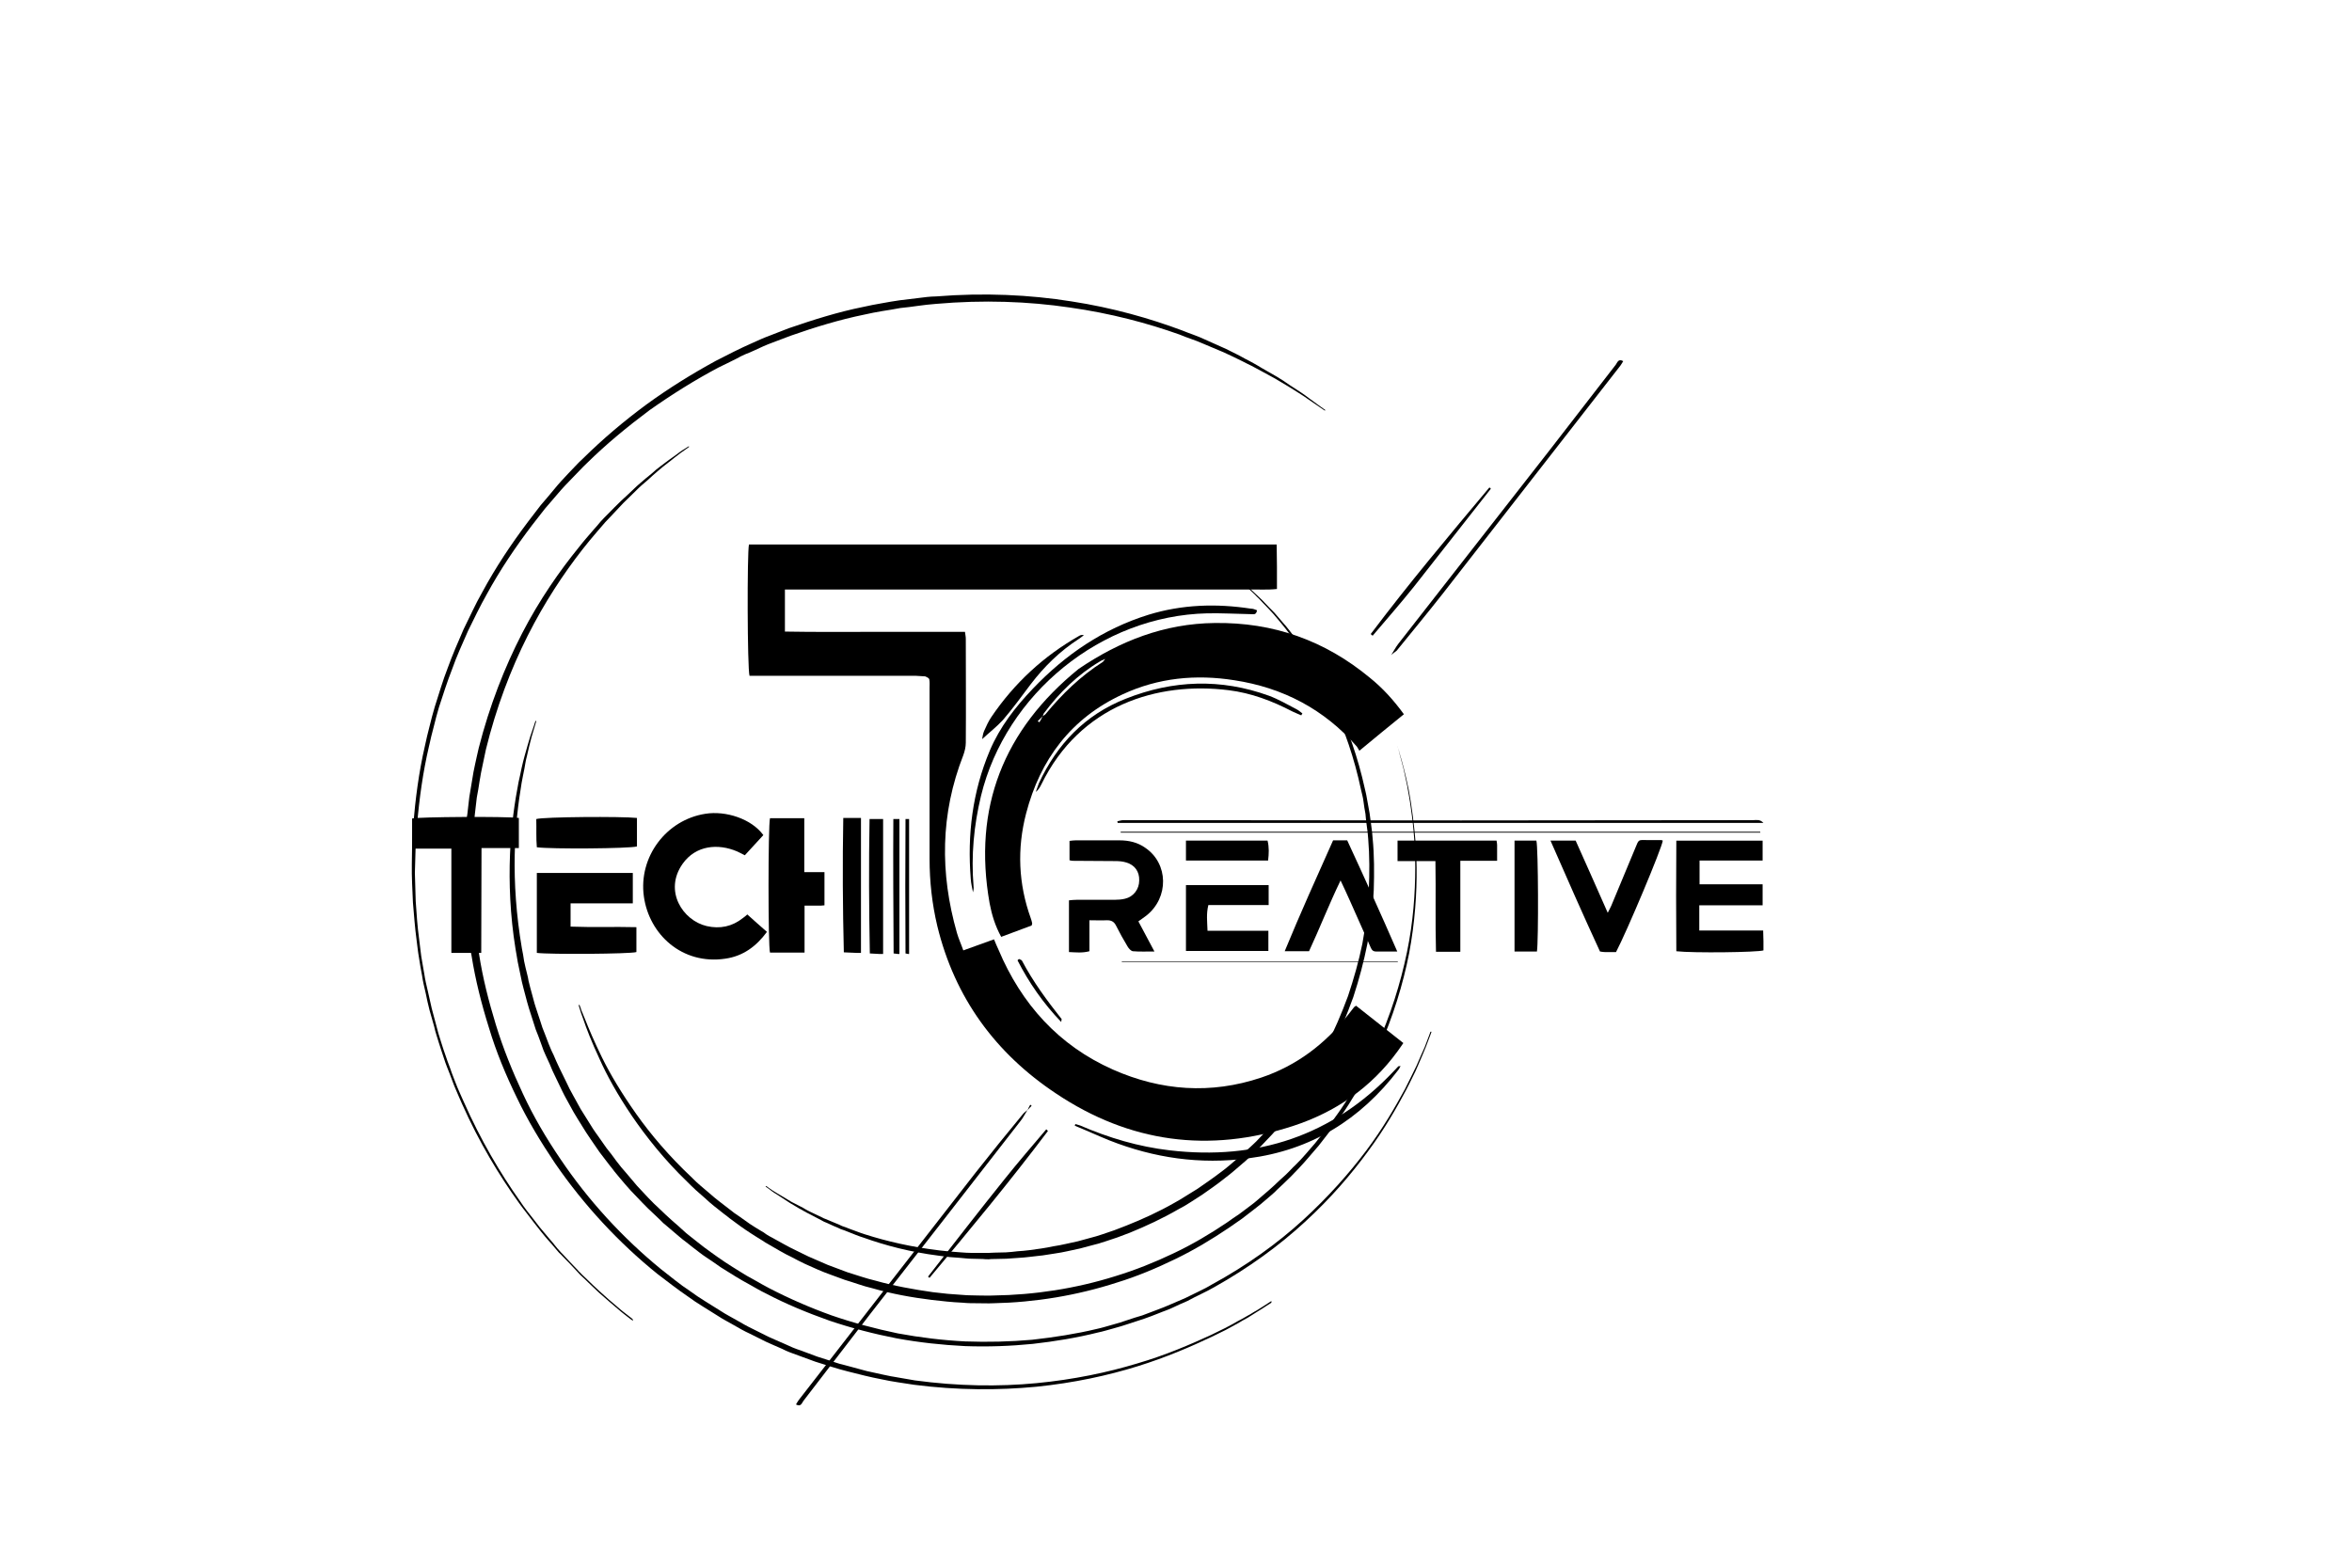 <?xml version="1.0" encoding="utf-8"?>
<!-- Generator: Adobe Illustrator 18.0.0, SVG Export Plug-In . SVG Version: 6.00 Build 0)  -->
<!DOCTYPE svg PUBLIC "-//W3C//DTD SVG 1.1//EN" "http://www.w3.org/Graphics/SVG/1.1/DTD/svg11.dtd">
<svg version="1.1" id="Calque_1" xmlns="http://www.w3.org/2000/svg" xmlns:xlink="http://www.w3.org/1999/xlink" x="0px" y="0px"
	 viewBox="0 0 850.4 566.9" enable-background="new 0 0 850.4 566.9" xml:space="preserve">
<g>
	<g>
		<g>
			<path d="M439.5,202.6c0,0,1.3,1,3.9,3c0.6,0.5,1.4,1,2.1,1.6c0.7,0.6,1.6,1.3,2.4,2.1c0.9,0.8,1.8,1.6,2.8,2.4
				c1,0.9,2,1.9,3.1,2.9c0.5,0.5,1.1,1,1.7,1.6c0.6,0.5,1.1,1.1,1.7,1.7c1.1,1.2,2.3,2.4,3.6,3.7c1.2,1.4,2.4,2.8,3.6,4.2
				c0.7,0.7,1.2,1.5,1.9,2.3c0.6,0.8,1.2,1.6,1.9,2.4c5,6.6,10.1,14.5,14.6,23.7c4.5,9.2,8.2,19.7,10.7,31.1
				c0.2,0.7,0.3,1.4,0.5,2.2c0.1,0.7,0.3,1.5,0.4,2.2c0.3,1.5,0.5,2.9,0.8,4.4c0.2,1.5,0.4,3,0.6,4.5c0.1,0.8,0.2,1.5,0.3,2.3
				c0.1,0.8,0.1,1.5,0.2,2.3c0.6,6.1,0.6,12.4,0.4,18.8c-0.1,1.6-0.2,3.2-0.3,4.8c-0.1,1.6-0.3,3.2-0.5,4.8l-0.3,2.4
				c-0.1,0.8-0.3,1.6-0.4,2.4c-0.3,1.6-0.5,3.2-0.8,4.9c-1.3,6.5-3,12.9-5.1,19.3c-2.3,6.3-4.8,12.6-7.9,18.6
				c-0.7,1.5-1.6,3-2.4,4.5l-1.2,2.2c-0.4,0.7-0.9,1.5-1.3,2.2l-2.7,4.4l-2.9,4.2c-4,5.6-8.3,10.9-13.1,15.8l-1.8,1.9
				c-0.6,0.6-1.2,1.2-1.8,1.8c-1.2,1.2-2.5,2.3-3.7,3.5c-2.6,2.2-5.1,4.5-7.8,6.5c-2.6,2.1-5.4,4-8.1,5.9c-1.4,0.9-2.8,1.8-4.2,2.7
				c-0.7,0.4-1.4,0.9-2.1,1.3l-2.2,1.2c-5.7,3.3-11.7,6.1-17.6,8.5c-1.5,0.6-3,1.1-4.5,1.7c-1.5,0.5-3,1-4.5,1.5
				c-0.8,0.2-1.5,0.5-2.2,0.7c-0.8,0.2-1.5,0.4-2.3,0.6c-1.5,0.4-3,0.8-4.5,1.2c-3,0.6-6,1.4-9,1.8c-1.5,0.2-3,0.5-4.5,0.7
				c-1.5,0.2-3,0.3-4.4,0.5c-1.5,0.2-2.9,0.3-4.4,0.4c-1.4,0.1-2.9,0.2-4.3,0.3c-1.4,0-2.9,0.1-4.3,0.1c-0.7,0-1.4,0-2.1,0.1
				c-0.7,0-1.4,0-2.1-0.1c-1.4,0-2.8-0.1-4.1-0.1c-1.4,0-2.7-0.2-4-0.3c-1.3-0.1-2.7-0.2-4-0.3c-1.3-0.2-2.6-0.3-3.9-0.5
				c-10.2-1.3-19.3-3.7-27.1-6.5c-2-0.6-3.8-1.4-5.6-2.1c-0.9-0.4-1.8-0.7-2.7-1c-0.8-0.4-1.7-0.8-2.5-1.1c-0.8-0.4-1.6-0.7-2.4-1.1
				c-0.4-0.2-0.8-0.3-1.2-0.5c-0.4-0.2-0.7-0.4-1.1-0.6c-1.5-0.8-2.9-1.5-4.2-2.2c-0.3-0.2-0.7-0.3-1-0.5c-0.3-0.2-0.6-0.4-0.9-0.5
				c-0.6-0.4-1.2-0.7-1.8-1c-1.1-0.7-2.2-1.3-3.2-1.9c-1.9-1.3-3.6-2.3-4.9-3.2c-1.4-0.8-2.3-1.6-3-2.1c-0.7-0.5-1-0.7-1-0.7
				l0.2-0.2c0,0,0.4,0.2,1,0.7c0.7,0.5,1.7,1.2,3.1,2c1.4,0.8,3,1.8,5,3c1,0.5,2.1,1.1,3.3,1.7c0.6,0.3,1.2,0.6,1.8,1
				c0.3,0.2,0.6,0.3,0.9,0.5c0.3,0.2,0.7,0.3,1,0.5c1.3,0.6,2.7,1.3,4.2,2c0.4,0.2,0.7,0.4,1.1,0.5c0.4,0.2,0.8,0.3,1.2,0.5
				c0.8,0.3,1.6,0.7,2.4,1c0.8,0.3,1.7,0.7,2.5,1.1c0.9,0.3,1.8,0.6,2.7,1c1.8,0.6,3.6,1.4,5.6,2c7.8,2.5,16.9,4.6,26.9,5.8
				c1.3,0.1,2.5,0.3,3.8,0.4c1.3,0.1,2.6,0.2,3.9,0.3c1.3,0.1,2.6,0.2,4,0.2c1.3,0,2.7,0,4,0c0.7,0,1.4,0,2,0c0.7,0,1.4-0.1,2.1-0.1
				c1.4,0,2.8-0.1,4.2-0.1c1.4-0.1,2.8-0.2,4.2-0.4c1.4-0.1,2.9-0.2,4.3-0.4c1.4-0.2,2.9-0.4,4.3-0.6c1.5-0.2,2.9-0.5,4.4-0.8
				c2.9-0.4,5.8-1.2,8.8-1.8c1.5-0.4,2.9-0.8,4.4-1.2c0.7-0.2,1.5-0.4,2.2-0.6c0.7-0.2,1.5-0.5,2.2-0.7c1.5-0.5,2.9-1,4.4-1.5
				c1.5-0.6,2.9-1.1,4.4-1.7c5.8-2.3,11.7-5,17.3-8.2l2.1-1.2c0.7-0.4,1.4-0.9,2.1-1.3c1.4-0.9,2.8-1.7,4.2-2.6
				c2.7-1.9,5.4-3.7,8-5.7c2.7-1.9,5.1-4.2,7.7-6.3c1.2-1.1,2.4-2.3,3.7-3.4c0.6-0.6,1.2-1.1,1.8-1.7l1.7-1.8c4.7-4.7,9-10,13-15.4
				l2.9-4.1l2.7-4.3c0.4-0.7,0.9-1.4,1.3-2.1l1.2-2.2c0.8-1.5,1.7-2.9,2.4-4.4c3.1-5.9,5.7-12.1,8-18.3c2.1-6.3,3.9-12.6,5.2-19
				c0.3-1.6,0.5-3.2,0.8-4.8c0.1-0.8,0.3-1.6,0.4-2.4l0.3-2.4c0.2-1.6,0.4-3.2,0.5-4.8c0.1-1.6,0.2-3.2,0.3-4.8
				c0.3-6.3,0.3-12.6-0.2-18.6c-0.1-0.8-0.1-1.5-0.2-2.3c-0.1-0.8-0.2-1.5-0.3-2.3c-0.2-1.5-0.4-3-0.5-4.5c-0.3-1.5-0.5-2.9-0.7-4.4
				c-0.1-0.7-0.2-1.5-0.4-2.2c-0.2-0.7-0.3-1.4-0.5-2.1c-2.4-11.4-6-21.8-10.4-31c-4.3-9.2-9.3-17.1-14.2-23.7
				c-0.6-0.8-1.2-1.6-1.8-2.4c-0.6-0.8-1.2-1.6-1.8-2.3c-1.2-1.5-2.4-2.9-3.6-4.3c-1.2-1.3-2.4-2.6-3.5-3.7
				c-0.6-0.6-1.1-1.2-1.6-1.7c-0.6-0.5-1.1-1.1-1.6-1.6c-1.1-1-2.1-2-3-2.9c-1-0.9-1.9-1.7-2.8-2.4c-0.9-0.8-1.7-1.5-2.4-2.1
				c-0.7-0.6-1.5-1.2-2.1-1.7c-2.5-2-3.8-3-3.8-3L439.5,202.6z"/>
		</g>
		<g>
			<path d="M505.3,269.8c0,0,0.1,0.5,0.4,1.3c0.2,0.9,0.6,2.2,1.1,3.9c0.5,1.7,1,3.8,1.6,6.3c0.3,1.3,0.6,2.6,0.9,4.1
				c0.3,1.5,0.5,3,0.8,4.6c1,6.5,2,14.6,2.1,23.8c0.1,9.2-0.6,19.7-2.7,30.9c-2.2,11.2-5.8,23-11.1,34.9c-0.6,1.5-1.4,2.9-2.1,4.4
				c-0.4,0.7-0.7,1.5-1.1,2.2l-0.5,1.1l-0.6,1.1c-1.6,2.9-3.2,5.9-5.1,8.8c-3.5,5.9-7.8,11.5-12.2,17.1c-2.4,2.7-4.6,5.5-7.1,8.1
				c-1.3,1.3-2.5,2.7-3.8,3.9c-1.3,1.3-2.6,2.5-4,3.8l-1,1l-1,0.9l-2.1,1.8c-1.4,1.2-2.8,2.4-4.3,3.5c-1.5,1.1-2.9,2.3-4.4,3.4
				c-1.5,1.1-3.1,2.1-4.6,3.2c-6.2,4.2-12.7,8.1-19.5,11.4c-6.8,3.3-13.9,6.3-21.1,8.5c-14.5,4.7-29.7,7.2-44.7,7.5
				c-1.9,0.1-3.7,0-5.6,0c-1.9,0-3.7,0-5.6-0.2c-1.9-0.1-3.7-0.2-5.6-0.4c-1.8-0.2-3.7-0.4-5.5-0.6c-7.3-0.9-14.5-2.2-21.4-4.2
				c-3.5-0.8-6.8-2.1-10.2-3.1c-1.7-0.6-3.3-1.2-4.9-1.8c-0.8-0.3-1.6-0.6-2.4-0.9c-0.8-0.3-1.6-0.7-2.4-1c-1.6-0.7-3.1-1.4-4.7-2.1
				c-1.5-0.7-3-1.5-4.5-2.3c-3-1.4-5.9-3.2-8.7-4.8c-0.7-0.4-1.4-0.8-2.1-1.3c-0.7-0.4-1.4-0.9-2.1-1.3c-1.4-0.9-2.7-1.7-4-2.6
				c-1.3-0.9-2.6-1.8-3.9-2.8c-0.6-0.5-1.3-0.9-1.9-1.4c-0.6-0.5-1.2-1-1.8-1.4c-2.4-1.9-4.8-3.7-7-5.8c-1.1-1-2.2-1.9-3.3-2.9
				c-1.1-1-2.1-2-3.1-3c-8.2-7.9-14.8-16.2-20-23.8c-5.2-7.7-9.1-14.7-11.8-20.8c-2.8-6-4.7-10.9-5.8-14.2c-0.3-0.8-0.6-1.6-0.8-2.2
				c-0.2-0.6-0.4-1.2-0.5-1.6c-0.3-0.9-0.4-1.3-0.4-1.3l0.3-0.1c0,0,0.2,0.4,0.5,1.3c0.1,0.4,0.3,1,0.6,1.6c0.3,0.6,0.5,1.4,0.9,2.2
				c1.3,3.3,3.3,8.1,6.2,14c2.9,5.9,7,12.8,12.3,20.3c5.3,7.5,12,15.4,20.2,23.1c1,1,2,2,3.1,2.9c1.1,0.9,2.2,1.9,3.3,2.8
				c2.2,2,4.6,3.7,7,5.6c0.6,0.5,1.2,0.9,1.8,1.4c0.6,0.4,1.3,0.9,1.9,1.3c1.3,0.9,2.5,1.8,3.8,2.7c1.3,0.9,2.7,1.7,4,2.5
				c0.7,0.4,1.4,0.8,2,1.3c0.7,0.4,1.4,0.9,2.1,1.2c2.8,1.5,5.6,3.2,8.6,4.6c1.5,0.7,3,1.5,4.5,2.2c1.5,0.7,3.1,1.3,4.6,2
				c0.8,0.3,1.5,0.7,2.3,1c0.8,0.3,1.6,0.6,2.4,0.9c1.6,0.6,3.2,1.2,4.8,1.8c3.3,1,6.6,2.2,10,3c6.7,1.9,13.8,3.2,20.9,4.2
				c1.8,0.2,3.6,0.4,5.4,0.6c1.8,0.1,3.6,0.3,5.5,0.4c1.8,0.2,3.7,0.1,5.5,0.2c1.8,0,3.7,0.1,5.5,0c14.8-0.2,29.8-2.5,44.1-7
				c7.2-2.2,14.2-5,20.9-8.2c6.8-3.2,13.2-7,19.3-11.1c1.5-1.1,3-2.1,4.5-3.1c1.5-1.1,2.9-2.2,4.4-3.3c1.5-1.1,2.8-2.3,4.2-3.5
				l2.1-1.8l1-0.9l1-0.9c1.3-1.2,2.6-2.5,4-3.7c1.3-1.2,2.5-2.6,3.8-3.8c2.6-2.5,4.8-5.3,7.1-7.9c4.4-5.5,8.7-11,12.2-16.8
				c1.9-2.8,3.5-5.8,5.1-8.7l0.6-1.1l0.6-1.1c0.4-0.7,0.7-1.5,1.1-2.2c0.7-1.5,1.5-2.9,2.2-4.4c5.4-11.8,9-23.5,11.3-34.6
				c2.3-11.1,3-21.5,3-30.7c0-9.2-0.9-17.2-1.9-23.7c-0.3-1.6-0.5-3.2-0.8-4.6c-0.2-1.5-0.6-2.8-0.8-4c-0.5-2.5-1-4.6-1.5-6.3
				c-0.5-1.7-0.8-3-1-3.9c-0.2-0.9-0.4-1.3-0.4-1.3L505.3,269.8z"/>
		</g>
		<g>
			<path d="M517.6,373.1c0,0-0.7,2-2.1,5.6c-0.7,1.8-1.7,4-2.8,6.6c-0.5,1.3-1.2,2.7-1.9,4.1c-0.7,1.5-1.5,3-2.3,4.6
				c-3.4,6.4-7.8,14.2-13.9,22.4c-6,8.2-13.5,17-22.8,25.5c-9.2,8.5-20.3,16.6-32.8,23.6c-0.8,0.4-1.6,0.9-2.4,1.3
				c-0.8,0.4-1.6,0.8-2.4,1.2c-1.6,0.8-3.3,1.6-4.9,2.5c-1.7,0.7-3.4,1.5-5.1,2.3c-0.9,0.4-1.7,0.8-2.6,1.1c-0.9,0.3-1.8,0.7-2.6,1
				c-1.8,0.7-3.5,1.4-5.3,2c-1.8,0.6-3.6,1.2-5.5,1.8c-0.9,0.3-1.8,0.6-2.8,0.9c-0.9,0.3-1.9,0.5-2.8,0.8c-1.9,0.5-3.7,1.1-5.7,1.5
				c-7.6,1.9-15.5,3.2-23.5,4.1c-8,0.8-16.2,1.1-24.5,0.8c-8.2-0.4-16.5-1.3-24.7-2.8c-8.2-1.6-16.3-3.7-24.3-6.4
				c-7.9-2.8-15.7-6-23.1-9.9c-1.9-0.9-3.7-2-5.5-3l-2.7-1.5c-0.9-0.5-1.8-1.1-2.7-1.6c-1.8-1.1-3.5-2.2-5.3-3.3
				c-1.7-1.2-3.4-2.4-5.1-3.5c-1.7-1.1-3.3-2.4-5-3.7l-2.4-1.9c-0.8-0.6-1.6-1.2-2.4-1.9c-1.6-1.3-3.1-2.7-4.7-4l-1.2-1l-1.1-1.1
				l-2.2-2.1c-3-2.7-5.7-5.7-8.5-8.6c-1.4-1.5-2.6-3-3.9-4.5l-1.9-2.3c-0.6-0.8-1.2-1.6-1.8-2.3c-1.2-1.6-2.4-3.1-3.6-4.7
				c-1.1-1.6-2.2-3.2-3.3-4.8c-0.5-0.8-1.1-1.6-1.6-2.4c-0.5-0.8-1-1.6-1.5-2.4c-1-1.6-2-3.2-3-4.9c-0.9-1.7-1.8-3.3-2.7-4.9
				c-0.4-0.8-0.9-1.6-1.3-2.5c-0.4-0.8-0.8-1.7-1.2-2.5c-0.8-1.7-1.6-3.3-2.4-5c-0.7-1.7-1.4-3.4-2.2-5c-0.4-0.8-0.7-1.6-1.1-2.5
				c-0.3-0.8-0.6-1.7-0.9-2.5c-0.6-1.7-1.2-3.3-1.9-5c-0.5-1.7-1.1-3.3-1.6-5c-0.5-1.6-1.1-3.3-1.5-4.9c-0.4-1.6-0.9-3.3-1.3-4.9
				l-0.3-1.2l-0.3-1.2c-0.2-0.8-0.3-1.6-0.5-2.4c-0.3-1.6-0.7-3.2-1-4.8c-0.3-1.6-0.5-3.2-0.8-4.7c-2-12.4-2.4-24-2-34.2
				c0.4-10.2,1.7-19,3.1-26.2c0.4-1.8,0.8-3.5,1.1-5.1c0.4-1.6,0.7-3.1,1.1-4.4c0.8-2.7,1.4-5.1,2-6.9c1.3-3.7,1.9-5.7,1.9-5.7
				l0.3,0.1c0,0-0.6,2-1.7,5.7c-0.5,1.9-1.1,4.2-1.7,7c-0.4,1.4-0.6,2.9-0.9,4.5c-0.3,1.6-0.7,3.3-1,5.1c-1.2,7.2-2.3,15.9-2.5,26.1
				c-0.2,10.1,0.5,21.5,2.6,33.8c0.3,1.5,0.6,3.1,0.8,4.6c0.3,1.5,0.7,3.1,1.1,4.7c0.2,0.8,0.4,1.6,0.5,2.4l0.3,1.2l0.3,1.2
				c0.4,1.6,0.9,3.2,1.3,4.8c0.4,1.6,1,3.2,1.5,4.8c0.5,1.6,1.1,3.2,1.6,4.9c0.6,1.6,1.3,3.2,1.9,4.9c0.3,0.8,0.6,1.6,1,2.5
				c0.3,0.8,0.7,1.6,1.1,2.4c0.7,1.6,1.4,3.3,2.2,4.9c0.8,1.6,1.6,3.2,2.4,4.9c0.4,0.8,0.8,1.6,1.2,2.5c0.4,0.8,0.9,1.6,1.3,2.4
				c0.9,1.6,1.8,3.2,2.7,4.9c1,1.6,2,3.2,3,4.8c0.5,0.8,1,1.6,1.5,2.4c0.5,0.8,1.1,1.6,1.6,2.3c1.1,1.6,2.2,3.1,3.3,4.7
				c1.2,1.5,2.4,3,3.5,4.6c0.6,0.8,1.2,1.5,1.8,2.3l1.9,2.2c1.3,1.5,2.5,3,3.8,4.5c2.7,2.9,5.3,5.8,8.3,8.5l2.2,2.1l1.1,1l1.1,1
				c1.5,1.3,3,2.6,4.5,4c0.7,0.7,1.6,1.3,2.3,1.9l2.4,1.9c1.6,1.3,3.2,2.5,4.9,3.7c1.7,1.2,3.3,2.4,5,3.5c1.7,1.1,3.4,2.2,5.2,3.3
				c0.9,0.5,1.7,1.1,2.6,1.6l2.7,1.5c1.8,1,3.6,2.1,5.4,3c7.3,3.8,14.9,7.1,22.7,9.9c7.8,2.7,15.8,4.8,23.9,6.5
				c8.1,1.5,16.3,2.5,24.4,2.9c8.2,0.3,16.3,0.1,24.2-0.6c8-0.9,15.8-2.1,23.3-3.9c1.9-0.4,3.8-1,5.6-1.5c0.9-0.3,1.9-0.5,2.8-0.8
				c0.9-0.3,1.8-0.6,2.7-0.9c1.8-0.6,3.6-1.2,5.4-1.7c1.8-0.7,3.5-1.3,5.3-2c0.9-0.3,1.7-0.7,2.6-1c0.9-0.4,1.7-0.7,2.6-1.1
				c1.7-0.7,3.4-1.5,5.1-2.2c1.6-0.8,3.3-1.6,4.9-2.4c0.8-0.4,1.6-0.8,2.4-1.2c0.8-0.4,1.6-0.9,2.3-1.3
				c12.5-6.8,23.6-14.8,32.8-23.2c9.2-8.4,16.8-17,22.9-25.1c6.1-8.1,10.5-15.8,14-22.2c0.8-1.6,1.6-3.2,2.3-4.6
				c0.7-1.4,1.4-2.8,2-4.1c1.1-2.6,2.1-4.8,2.9-6.6c1.4-3.6,2.1-5.6,2.1-5.6L517.6,373.1z"/>
		</g>
		<g>
			<path d="M459.7,471.1c0,0-0.5,0.3-1.4,0.9c-0.9,0.6-2.3,1.5-4.1,2.6c-0.9,0.6-1.9,1.2-3,1.9c-1.1,0.6-2.4,1.3-3.7,2.1
				c-1.4,0.7-2.8,1.6-4.4,2.4c-1.6,0.8-3.3,1.6-5.1,2.5c-7.2,3.4-16.1,7.3-26.7,10.6c-10.6,3.3-22.9,6-36.6,7.4
				c-13.6,1.3-28.6,1.3-44.1-0.7c-1.9-0.3-3.9-0.6-5.9-0.9c-1-0.2-2-0.3-3-0.5c-1-0.2-2-0.4-3-0.6c-2-0.4-4-0.8-6-1.3
				c-2-0.5-4-1-6-1.5c-1-0.3-2-0.5-3-0.8c-1-0.3-2-0.6-3-0.9c-2-0.6-4-1.3-6-1.9c-2-0.7-4-1.5-6-2.2c-1-0.4-2-0.7-3-1.1
				c-1-0.4-2-0.8-2.9-1.3c-2-0.9-4-1.7-5.9-2.6c-1.9-1-3.9-1.9-5.8-2.9c-2-0.9-3.9-2-5.8-3.1c-1.9-1.1-3.9-2.1-5.7-3.3
				c-1.9-1.2-3.7-2.3-5.6-3.5l-1.4-0.9l-1.4-0.9l-2.7-1.9c-3.7-2.5-7.2-5.3-10.8-8c-14-11.3-26.6-24.9-37-40
				c-5.1-7.6-9.9-15.5-13.8-23.7c-4-8.2-7.5-16.6-10.1-25.3c-2.7-8.6-4.9-17.3-6.3-26.1c-0.2-1.1-0.4-2.2-0.6-3.3
				c-0.1-1.1-0.3-2.2-0.4-3.3c-0.3-2.2-0.6-4.4-0.8-6.5c-0.2-2.2-0.3-4.3-0.5-6.5c-0.1-1.1-0.1-2.2-0.2-3.2c0-1.1-0.1-2.2-0.1-3.2
				c-0.2-4.3,0-8.6,0.1-12.8c0.1-2.1,0.3-4.2,0.4-6.3c0.1-1,0.1-2.1,0.2-3.1c0.1-1,0.2-2.1,0.4-3.1c0.2-2.1,0.5-4.1,0.7-6.1
				c0.3-2,0.7-4,1-6c0.2-1,0.3-2,0.5-3c0.2-1,0.4-2,0.6-2.9c0.4-2,0.9-3.9,1.3-5.8c3.9-15.3,9.4-29.3,15.7-41.5
				c6.3-12.2,13.6-22.6,20.6-31.2c1.7-2.2,3.5-4.2,5.2-6.2c0.9-1,1.7-1.9,2.5-2.9c0.8-0.9,1.7-1.8,2.6-2.7c1.7-1.7,3.3-3.4,4.9-4.9
				c1.6-1.5,3.2-2.9,4.6-4.3c0.7-0.7,1.4-1.3,2.2-2c0.7-0.6,1.4-1.2,2.1-1.8c1.4-1.1,2.7-2.2,3.8-3.2c1.2-1,2.4-1.8,3.4-2.6
				c1.1-0.8,2-1.5,2.9-2.1c0.9-0.6,1.6-1.2,2.3-1.7c0.7-0.5,1.2-0.8,1.7-1.1c0.9-0.6,1.4-0.9,1.4-0.9l0.2,0.2c0,0-0.5,0.3-1.4,1
				c-0.4,0.3-1,0.7-1.7,1.2c-0.6,0.5-1.4,1.1-2.2,1.7c-0.8,0.7-1.8,1.4-2.8,2.2c-1,0.8-2.2,1.7-3.3,2.7c-1.2,1-2.4,2.1-3.7,3.3
				c-0.7,0.6-1.4,1.2-2.1,1.8c-0.7,0.6-1.4,1.3-2.1,2c-1.4,1.4-2.9,2.8-4.5,4.4c-1.5,1.6-3.1,3.3-4.7,5c-0.8,0.9-1.7,1.7-2.5,2.7
				c-0.8,0.9-1.6,1.9-2.5,2.9c-1.7,2-3.4,4-5.1,6.2c-6.8,8.7-13.7,19.1-19.8,31.2c-6.1,12.1-11.4,26-15.1,41.1
				c-0.4,1.9-0.8,3.8-1.2,5.7c-0.2,1-0.4,1.9-0.6,2.9c-0.2,1-0.3,2-0.5,2.9c-0.3,2-0.6,3.9-1,5.9c-0.2,2-0.5,4-0.7,6
				c-0.1,1-0.2,2-0.3,3c-0.1,1-0.1,2-0.2,3.1c-0.1,2.1-0.3,4.1-0.4,6.2c0,4.2-0.3,8.4,0,12.6c0,1.1,0.1,2.1,0.1,3.2
				c0,1.1,0.1,2.1,0.2,3.2c0.2,2.1,0.3,4.3,0.5,6.4c0.2,2.1,0.5,4.3,0.7,6.4c0.1,1.1,0.3,2.2,0.4,3.2c0.2,1.1,0.4,2.1,0.5,3.2
				c1.3,8.6,3.5,17.2,6.1,25.7c2.6,8.5,6,16.9,9.8,25c3.8,8.2,8.4,16,13.5,23.5c10.1,15,22.5,28.5,36.3,39.8c3.5,2.7,6.9,5.6,10.6,8
				l2.7,1.9l1.4,0.9l1.4,0.9c1.9,1.2,3.7,2.3,5.6,3.5c1.8,1.2,3.8,2.2,5.7,3.3c1.9,1.1,3.8,2.2,5.7,3.1c1.9,1,3.9,1.9,5.8,2.9
				c1.9,0.9,3.9,1.7,5.9,2.6c1,0.4,1.9,0.9,2.9,1.3c1,0.4,2,0.8,3,1.1c2,0.7,3.9,1.5,5.9,2.2c2,0.6,4,1.3,5.9,1.9c1,0.3,2,0.7,3,0.9
				c1,0.3,2,0.5,3,0.8c2,0.5,3.9,1.1,5.9,1.6c2,0.4,3.9,0.9,5.9,1.3c1,0.2,1.9,0.4,2.9,0.6c1,0.2,2,0.3,2.9,0.5
				c1.9,0.3,3.9,0.7,5.8,1c15.5,2.1,30.3,2.3,43.9,1c13.6-1.3,25.8-3.9,36.4-7.1c10.6-3.1,19.5-7,26.7-10.3c1.8-0.9,3.5-1.7,5.1-2.5
				c1.6-0.8,3-1.6,4.4-2.4c1.4-0.7,2.6-1.4,3.8-2.1c1.2-0.6,2.1-1.3,3.1-1.8c1.8-1.1,3.2-2,4.1-2.6c0.9-0.6,1.4-0.9,1.4-0.9
				L459.7,471.1z"/>
		</g>
		<g>
			<path d="M228.9,477.7c0,0-0.5-0.4-1.5-1.1c-1-0.8-2.4-1.8-4.2-3.4c-1.8-1.5-4-3.4-6.6-5.7c-1.2-1.2-2.6-2.4-4-3.8
				c-0.7-0.7-1.4-1.4-2.2-2.1c-0.4-0.4-0.8-0.7-1.1-1.1c-0.4-0.4-0.7-0.8-1.1-1.2c-1.5-1.6-3.1-3.3-4.8-5c-0.4-0.4-0.8-0.9-1.3-1.3
				c-0.4-0.5-0.8-0.9-1.2-1.4c-0.8-1-1.7-2-2.6-3c-0.9-1-1.7-2-2.6-3.1c-0.9-1.1-1.7-2.2-2.6-3.3c-1.7-2.3-3.6-4.6-5.4-7.1
				c-7.2-10-14.4-21.9-20.6-35.8c-0.8-1.7-1.5-3.5-2.3-5.3c-0.8-1.8-1.4-3.6-2.1-5.4c-0.7-1.8-1.5-3.7-2.1-5.6
				c-0.6-1.9-1.3-3.8-1.9-5.8c-0.3-1-0.6-1.9-0.9-2.9c-0.3-1-0.6-2-0.8-3c-0.6-2-1.1-4-1.7-6c-0.5-2-1-4.1-1.4-6.2
				c-0.5-2.1-1-4.2-1.3-6.3c-0.4-2.1-0.8-4.3-1.1-6.4c-0.4-2.2-0.6-4.4-0.9-6.6c-0.6-4.4-0.9-8.9-1.3-13.4c-0.1-2.3-0.2-4.6-0.3-6.9
				c0-1.1-0.1-2.3-0.1-3.5c0-1.2,0-2.3,0-3.5c0-2.3,0.1-4.7,0.1-7c0.1-2.3,0.3-4.7,0.4-7.1c0.8-9.4,2-19,4.2-28.5
				c0.3-1.2,0.5-2.4,0.8-3.6c0.3-1.2,0.6-2.4,0.9-3.6c0.6-2.4,1.2-4.8,1.9-7.1c1.5-4.7,2.9-9.5,4.7-14.1c1.7-4.7,3.7-9.3,5.7-13.9
				c1.1-2.3,2.2-4.5,3.3-6.8c0.6-1.1,1.1-2.3,1.7-3.4l1.8-3.3c4.8-8.9,10.4-17.3,16.5-25.4l4.6-6c1.6-1.9,3.3-3.8,4.9-5.8
				c0.8-1,1.6-1.9,2.5-2.9l2.6-2.8c1.8-1.8,3.4-3.7,5.3-5.4c7.2-7.1,14.9-13.6,22.9-19.5c8.1-5.9,16.5-11.1,25.1-15.8
				c2.2-1.1,4.4-2.2,6.5-3.3c1.1-0.5,2.2-1.1,3.3-1.6c1.1-0.5,2.2-1,3.3-1.5c2.2-1,4.4-2,6.6-2.8c2.2-0.9,4.5-1.7,6.7-2.6
				c9-3.1,17.9-5.9,26.9-7.7c1.1-0.2,2.2-0.5,3.3-0.7c1.1-0.2,2.2-0.4,3.3-0.6c2.2-0.4,4.4-0.8,6.6-1.1c2.2-0.3,4.4-0.5,6.6-0.8
				c1.1-0.1,2.2-0.3,3.3-0.4c1.1-0.1,2.2-0.2,3.3-0.2c17.3-1.4,33.9-0.6,48.9,1.8c15,2.3,28.5,6.2,40,10.5c1.4,0.6,2.9,1.1,4.2,1.6
				c1.4,0.5,2.8,1.1,4.1,1.7c2.6,1.2,5.2,2.3,7.6,3.4c2.4,1.2,4.7,2.3,6.8,3.5c1.1,0.6,2.2,1.1,3.2,1.7c1,0.6,2,1.1,2.9,1.7
				c1.9,1.1,3.7,2.1,5.4,3.1c1.7,1,3.2,2,4.6,3c1.4,0.9,2.8,1.8,4,2.6c1.2,0.8,2.3,1.6,3.2,2.3c3.8,2.8,5.8,4.2,5.8,4.2l-0.2,0.2
				c0,0-2.1-1.4-6-4.1c-1-0.7-2-1.4-3.3-2.2c-1.2-0.8-2.6-1.6-4-2.5c-1.5-0.9-3-1.8-4.7-2.8c-1.7-0.9-3.5-1.9-5.5-3
				c-1-0.5-2-1.1-3-1.6c-1-0.5-2.1-1-3.2-1.6c-2.2-1.1-4.5-2.2-6.9-3.3c-2.4-1-5-2.1-7.6-3.2c-1.3-0.6-2.7-1.1-4.1-1.6
				c-1.4-0.5-2.8-1-4.2-1.6c-11.5-4.1-24.9-7.7-39.8-9.8c-14.9-2.2-31.2-2.8-48.3-1.3c-1.1,0.1-2.1,0.2-3.2,0.3
				c-1.1,0.1-2.1,0.3-3.2,0.4c-2.2,0.3-4.3,0.6-6.5,0.8c-2.2,0.4-4.4,0.8-6.5,1.1c-1.1,0.2-2.2,0.4-3.3,0.6
				c-1.1,0.2-2.2,0.5-3.3,0.7c-8.8,1.8-17.7,4.5-26.5,7.6c-2.2,0.8-4.4,1.7-6.6,2.5c-2.2,0.8-4.4,1.8-6.5,2.8
				c-1.1,0.5-2.2,1-3.3,1.4c-1.1,0.5-2.2,1-3.2,1.6c-2.1,1.1-4.3,2.1-6.5,3.2c-8.5,4.5-16.8,9.7-24.9,15.4
				c-7.9,5.9-15.6,12.2-22.7,19.2c-1.8,1.7-3.5,3.6-5.2,5.3l-2.6,2.7c-0.9,0.9-1.7,1.9-2.5,2.8c-1.6,1.9-3.3,3.8-4.9,5.7l-4.6,5.9
				c-6,7.9-11.6,16.2-16.4,25l-1.8,3.3c-0.6,1.1-1.1,2.2-1.7,3.3c-1.1,2.2-2.2,4.4-3.3,6.7c-2,4.6-4.1,9.1-5.7,13.7
				c-1.8,4.6-3.3,9.3-4.8,13.9c-0.7,2.3-1.3,4.7-1.9,7.1c-0.3,1.2-0.6,2.3-0.9,3.5c-0.3,1.2-0.5,2.4-0.8,3.5
				c-2.2,9.4-3.5,18.9-4.3,28.3c-0.2,2.3-0.3,4.7-0.5,7c-0.1,2.3-0.1,4.6-0.2,7c0,1.2-0.1,2.3-0.1,3.5c0,1.1,0.1,2.3,0.1,3.4
				c0.1,2.3,0.1,4.6,0.2,6.8c0.3,4.5,0.6,9,1.2,13.4c0.3,2.2,0.5,4.4,0.8,6.5c0.4,2.2,0.7,4.3,1.1,6.4c0.3,2.1,0.8,4.2,1.3,6.3
				c0.5,2.1,0.9,4.1,1.4,6.2c0.5,2,1.1,4,1.6,6c0.3,1,0.5,2,0.8,3c0.3,1,0.6,1.9,0.9,2.9c0.6,1.9,1.2,3.8,1.9,5.7
				c0.6,1.9,1.4,3.7,2,5.6c0.7,1.8,1.4,3.7,2.1,5.4c0.8,1.8,1.5,3.5,2.3,5.2c6.1,13.8,13.2,25.8,20.2,35.7c1.7,2.6,3.6,4.9,5.3,7.1
				c0.9,1.1,1.7,2.3,2.6,3.3c0.9,1.1,1.8,2.1,2.6,3.1c0.9,1,1.7,2,2.5,3c0.4,0.5,0.8,1,1.2,1.4c0.4,0.5,0.8,0.9,1.3,1.4
				c1.7,1.8,3.2,3.5,4.8,5.1c0.4,0.4,0.8,0.8,1.1,1.2c0.4,0.4,0.8,0.7,1.1,1.1c0.7,0.7,1.5,1.4,2.2,2.1c1.4,1.4,2.7,2.6,4,3.8
				c2.5,2.3,4.7,4.2,6.5,5.7c1.8,1.6,3.2,2.6,4.2,3.4c1,0.8,1.4,1.1,1.4,1.1L228.9,477.7z"/>
		</g>
	</g>
	<g>
		<path d="M331.2,244.4c-20.3,0-40.3,0-60.2,0c-0.8-2.6-0.9-44.5-0.2-47.5c63.4,0,126.9,0,190.8,0c0,2.7,0.1,5.3,0.1,8
			c0,2.6,0,5.2,0,8.1c-3.6,0.4-7.1,0.1-10.6,0.2c-3.4,0-6.8,0-10.3,0c-3.5,0-7,0-10.6,0c-3.4,0-6.8,0-10.3,0c-3.5,0-7,0-10.6,0
			c-3.4,0-6.8,0-10.3,0c-3.5,0-7,0-10.6,0c-3.4,0-6.8,0-10.3,0c-3.5,0-7,0-10.6,0c-3.4,0-6.8,0-10.3,0c-3.5,0-7,0-10.6,0
			c-3.4,0-6.8,0-10.3,0c-3.5,0-7,0-10.6,0c-3.4,0-6.8,0-10.3,0c-3.5,0-7,0-10.6,0c-3.4,0-6.8,0-10.3,0c-3.5,0-7,0-10.7,0
			c0,5.2,0,10,0,15.2c11,0.2,21.8,0.1,32.6,0.1c10.8,0,21.5,0,32.5,0c0.1,0.9,0.3,1.7,0.3,2.5c0,12.5,0.1,25.1,0,37.6
			c0,1.5-0.4,3.1-0.9,4.5c-8.3,21.2-8.5,42.6-2.3,64.3c0.6,2.1,1.5,4,2.3,6.3c3.8-1.4,7.4-2.7,11.1-4c0.6,1.5,1.1,2.6,1.6,3.7
			c8.3,19.7,21.8,34.7,41.4,43.4c17.4,7.7,35.4,9,53.6,2.9c12.8-4.3,23.2-12.2,31.5-22.8c0.7-0.9,1.4-1.8,2.1-2.7
			c0.1-0.1,0.3-0.2,0.7-0.5c5.6,4.4,11.3,8.9,17.1,13.5c-0.8,1.1-1.4,2.1-2.1,3c-9.6,13.2-22.5,22-37.8,27
			c-30.4,9.9-59.1,6-85.6-11.7c-22-14.6-36.7-34.7-43-60.6c-1.9-8-2.8-16.1-2.8-24.3c0-20.6,0-41.2,0-61.8c0-1,0.1-2.1-0.1-3.1
			c-0.1-0.5-0.8-0.8-1.5-1.1"/>
		<path d="M507.6,258.3c-5.4,4.4-10.6,8.6-16.1,13.2c-0.4-0.6-0.6-1.1-0.9-1.5c-11.8-13.5-26.7-21.3-44.3-24
			c-13.9-2.2-27.5-0.9-40.4,5.1c-18.6,8.6-29.8,23.5-34.9,43.1c-3.3,12.7-2.8,25.4,1.7,37.9c0.2,0.6,0.4,1.2,0.5,1.8
			c0,0.1,0,0.2-0.2,0.8c-3.5,1.3-7.2,2.7-11,4.1c-2.2-4-3.4-8-4.2-12.2c-6.1-34.6,5.1-62.7,32.2-84.7c14.9-10.1,31-16.4,49.2-16.6
			c21.2-0.3,39.8,6.3,56.1,19.8C499.9,248.8,503.9,253.2,507.6,258.3z M377,259c0.3-0.2,0.7-0.4,1-0.7c6-7.3,12.7-13.8,20.7-18.9
			c0.2-0.1,0.3-0.4,0.9-1.1c-1.1,0.5-1.5,0.6-1.9,0.9c-8.1,4.8-14.7,11.3-20.3,18.8C377.2,258.3,377.2,258.7,377,259
			c-0.6,0.7-1.2,1.2-1.8,1.8c0.2,0.1,0.4,0.3,0.6,0.4C376.2,260.6,376.6,259.8,377,259z"/>
		<path d="M296.9,327.5c-2.1,0-3.9,0-6,0c0,5.7,0,11.2,0,17c-4.4,0-8.4,0-12.5,0c-0.7-2.3-0.7-45.9,0-48.6c4,0,8,0,12.4,0
			c0,6.5,0,12.8,0,19.5c6.7,0,0.6,0,7.3,0c0,4.1,0,8.2,0,12 M305.1,344.4c-0.4-16.2-0.5-32.4-0.2-48.6c4.2,0,2.1,0,6.4,0
			c0,16.3,0,32.4,0,48.8c-3,0,1.7,0-1.6,0 M314.5,344.8c-0.3-16.2-0.4-32.4-0.1-48.6c3.2,0,1.6,0,4.9,0c0,16.3,0,32.4,0,48.8
			c-2.3,0,1.3,0-1.2,0 M323.1,344.8c-0.1-16.2-0.2-32.4-0.1-48.6c1.4,0,0.7,0,2.2,0c0,16.3,0,32.4,0,48.8c-1,0,0.6,0-0.5,0
			 M327.4,344.8c-0.1-16.2-0.1-32.4,0-48.6c0.8,0,0.4,0,1.3,0c0,16.3,0,32.4,0,48.8c-0.6,0,0.3,0-0.3,0"/>
		<path d="M276,302c-2.3,2.5-4.4,4.8-6.7,7.3c-1-0.5-1.9-1-2.8-1.4c-6.8-2.9-14.9-2.3-19.7,4.5c-6.9,9.8,0.1,20.5,8.7,22.5
			c4.8,1.1,9.2,0.2,13.1-2.9c0.5-0.4,1-0.7,1.6-1.3c2.3,2.1,4.6,4.1,7.1,6.3c-3.9,5.3-8.7,8.8-15.1,9.7
			c-15.6,2.3-27.5-8.8-29.4-22.5c-2-14.3,8.1-27.7,22.2-29.9C262.4,293.1,271.7,296.1,276,302z"/>
		<path d="M614.4,327.4c0,3.3,0,6,0,9.1c7.6,0,15.1,0,23.1,0c0,1.5,0.1,2.7,0.1,3.8c0,1.1,0,2.3,0,3.4c-2.3,0.7-25.3,1-31.5,0.3
			c-0.1-13.2-0.1-26.5,0-40c10.5,0,20.7,0,31.2,0c0,2.3,0,4.6,0,7.2c-7.5,0-15,0-22.8,0c0,3,0,5.6,0,8.6c7.5,0,15,0,22.8,0
			c0,2.6,0,4.9,0,7.6C629.8,327.4,622.3,327.4,614.4,327.4z"/>
		<path d="M194.1,344.6c0-9.5,0-19.1,0-28.9c11.6,0,23.1,0,34.7,0c0,3.6,0,7.1,0,11c-7.5,0-14.9,0-22.5,0c0,2.9,0,5.5,0,8.4
			c7.9,0.3,15.7,0,23.8,0.2c0,3.1,0,6,0,9C228,345,198.6,345.2,194.1,344.6z"/>
		<path d="M174,344.6c-3.7,0-7.1,0-10.8,0c0-12.5,0-24.9,0-37.7c-4.9,0-9.5,0-14.2,0c0-3.9,0-7.4,0-10.9c2.2-0.6,34-0.8,38.6-0.2
			c0,3.5,0,7,0,10.9c-4.4,0-8.7,0-13.5,0C174,319.5,174.1,332,174,344.6z"/>
		<path d="M386.7,311.1c0-2.3,0-4.6,0-7c0.8-0.1,1.5-0.2,2.2-0.2c5.3,0,10.6,0,15.8,0c3.4,0,6.6,0.7,9.4,2.7
			c8.4,5.7,8.6,18,0.4,24.5c-0.9,0.7-1.8,1.3-2.9,2.1c1.9,3.5,3.7,6.9,5.8,10.9c-3,0-5.4,0.1-7.8-0.1c-0.7-0.1-1.5-1-1.9-1.7
			c-1.5-2.5-2.9-5-4.2-7.6c-0.7-1.4-1.7-1.9-3.2-1.9c-2,0.1-4.1,0-6.4,0c0,3.9,0,7.5,0,11.2c-2.6,0.7-4.9,0.4-7.4,0.3
			c0-6.2,0-12.3,0-18.7c0.9-0.1,1.9-0.2,2.9-0.2c4.6,0,9.1,0,13.7,0c1.2,0,2.5-0.1,3.7-0.4c3-0.7,5.1-3.4,5.1-6.6
			c0.1-3.2-1.6-5.6-4.7-6.5c-1.3-0.4-2.6-0.5-4-0.5c-5.2-0.1-10.4,0-15.5-0.1C387.5,311.3,387.3,311.2,386.7,311.1z"/>
		<path d="M584.3,344.3c-1.4,0-2.8,0-4.1,0c-0.5,0-1-0.1-1.7-0.2c-6.1-13.2-11.9-26.4-17.9-40.1c3.3,0,6.1,0,9.1,0
			c3.8,8.5,7.6,17,11.6,26.1c0.6-1.2,1-1.9,1.3-2.6c2.9-7,5.8-13.9,8.7-20.9c1.3-3.2,1-2.8,4.3-2.8c1.7,0,3.3,0,5,0
			c0.2,0,0.4,0.1,0.6,0.2C600.9,306.7,588.2,336.9,584.3,344.3z"/>
		<path d="M482,303.9c1.8,0,3.4,0,5.1,0c6.1,13.2,12.1,26.4,18.1,40.2c-3,0-5.4,0-7.7,0c-1.4,0-1.7-1-2.1-1.9
			c-2.4-5.4-4.8-10.8-7.2-16.2c-1.1-2.4-2.1-4.7-3.5-7.6c-4.2,8.7-7.5,17.2-11.4,25.6c-2.8,0-5.6,0-8.8,0
			C470.1,330.4,476.1,317.1,482,303.9z"/>
		<path d="M519,311.4c-4.7,0-9.1,0-13.7,0c0-2.6,0-4.9,0-7.4c11.9,0,23.8,0,35.8,0c0.1,0.6,0.2,1.1,0.2,1.6c0,1.7,0,3.5,0,5.7
			c-4.4,0-8.7,0-13.3,0c0,11.1,0,21.8,0,32.9c-1.7,0-3,0-4.3,0c-1.3,0-2.7,0-4.5,0C518.9,333.3,519.2,322.5,519,311.4z"/>
		<path d="M436.6,336.6c7.6,0,14.7,0,22,0c0,2.6,0,4.9,0,7.3c-10,0-19.8,0-29.8,0c0-8,0-15.8,0-23.8c10,0,19.8,0,29.9,0
			c0,2.4,0,4.6,0,7.2c-7.3,0-14.5,0-21.8,0C436.1,330.5,436.5,333.4,436.6,336.6z"/>
		<path d="M230.3,295.8c0,3.6,0,6.9,0,10.3c-2.6,0.8-31.3,1-36.2,0.3c-0.3-3.4-0.1-6.8-0.2-10.2
			C196.3,295.4,224.9,295.2,230.3,295.8z"/>
		<path d="M547.6,304c2.8,0,5.4,0,7.9,0c0.7,2.4,0.8,36.5,0.2,40.1c-2.6,0-5.2,0-8.1,0C547.6,330.7,547.6,317.5,547.6,304z"/>
		<path d="M454.5,220.7c-0.3,1.8-1.3,1.4-2.2,1.4c-5.3-0.1-10.6-0.4-15.8-0.3c-38.4,0.9-72.8,29.1-81.8,66
			c-2.6,10.8-3.6,21.6-2.7,32.7c0.1,0.7,0,1.4-0.2,2.2c-0.3-1.6-0.7-3.2-0.8-4.8c-1.3-16,0.6-31.6,6.9-46.5
			c3.6-8.5,9.2-15.7,15.5-22.3c11.8-12.4,25.5-21.7,41.9-26.8c12.1-3.7,24.4-4.1,36.9-2.2C453.1,220.1,453.7,220.4,454.5,220.7z"/>
		<path d="M506.4,385.5c-0.3,0.6-0.5,1-0.8,1.4c-13.8,18.1-31.7,29.1-54.3,32c-17.3,2.3-34-0.1-50.2-6.5c-4.2-1.7-8.3-3.6-12.5-5.3
			c0.1-0.2,0.1-0.4,0.2-0.6c0.6,0.2,1.2,0.3,1.7,0.5c10.4,4.5,21.2,7.7,32.4,9c31.6,3.7,58.9-5.2,81-28.6c0.6-0.6,1.1-1.2,1.7-1.8
			C505.7,385.6,506,385.6,506.4,385.5z"/>
		<path d="M637.6,297.6c-78.1,0-155.8,0-233.5,0c0-0.2-0.1-0.4-0.1-0.6c0.7-0.1,1.4-0.4,2.1-0.4c3.8,0,7.7,0,11.5,0
			c36.9,0,73.8,0.1,110.6,0.1c35.2,0,70.4-0.1,105.7-0.1C635,296.6,636.3,296.2,637.6,297.6z"/>
		<path d="M428.8,304c10,0,19.7,0,29.5,0c0.6,2.4,0.5,4.7,0.2,7.2c-9.9,0-19.7,0-29.7,0C428.8,308.9,428.8,306.6,428.8,304z"/>
		<path d="M470.5,258.7c-1.1-0.5-2.2-0.9-3.2-1.4c-7.3-3.8-14.9-6.7-23.1-7.7c-25.7-3.2-53.7,5.4-67.7,34.1c-0.5,1-1,1.9-2,2.7
			c0.4-1,0.7-2.1,1.1-3.1c6.6-14.2,16.7-24.8,31.4-30.6c17.1-6.8,34.4-7.4,51.8-1.1c3.5,1.3,6.7,3.2,10,4.9c0.8,0.4,1.4,1,2.1,1.5
			C470.8,258.2,470.6,258.4,470.5,258.7z"/>
		<path d="M371.5,401.4c-0.9,1.4-1.6,2.9-2.6,4.1c-18,23.2-36.1,46.4-54.2,69.6c-8.1,10.5-16.1,21-24.2,31.5
			c-0.6,0.8-0.9,2.3-2.7,1.3c0.4-0.6,0.6-1.1,1-1.6c21.3-27.5,42.7-54.9,64-82.3c5.5-7,11.1-13.9,16.8-20.8
			C370.1,402.5,370.8,402,371.5,401.4L371.5,401.4z"/>
		<path d="M636.5,301.1c-77.1,0-154.2,0-231.3,0c0-0.1,0-0.2,0-0.3c77.1,0,154.2,0,231.2,0C636.4,300.9,636.5,301,636.5,301.1z"/>
		<path d="M355.1,267.3c0.2-1,0.3-2,0.7-2.9c0.8-1.8,1.6-3.6,2.7-5.2c8.3-12.2,18.8-21.9,31.6-29.2c0.5-0.3,1-0.5,1.8-0.3
			c-0.6,0.5-1.2,0.9-1.9,1.4c-6.8,4.4-12.4,9.9-17.3,16.3c-3.3,4.4-6.5,8.8-10.1,13C360.4,262.8,357.7,264.9,355.1,267.3z"/>
		<path d="M378.9,409c-13.7,18.2-28.2,35.7-42.8,53.1c-0.2-0.1-0.3-0.2-0.4-0.2c0-0.1-0.1-0.2-0.1-0.3c9.2-11.8,18.4-23.7,27.8-35.4
			c4.8-6,9.9-11.9,14.9-17.8C378.5,408.6,378.7,408.8,378.9,409z"/>
		<path d="M503,236.9c0.9-1.4,1.6-2.8,2.6-4.1c18.1-23.2,36.2-46.3,54.3-69.5c8.1-10.4,16.2-21,24.3-31.4c0.6-0.8,0.9-2.3,2.7-1.3
			c-0.4,0.6-0.6,1.1-1,1.6c-21.4,27.4-42.7,54.9-64.1,82.3c-5.5,7-11.2,13.9-16.8,20.8C504.4,235.8,503.6,236.3,503,236.9L503,236.9
			z"/>
		<path d="M495.6,229.3c13.7-18.2,28.3-35.6,42.9-53c0.2,0.1,0.3,0.2,0.4,0.2c0,0.1,0.1,0.2,0.1,0.3c-9.3,11.8-18.5,23.6-27.8,35.4
			c-4.8,6-9.9,11.8-14.9,17.7C496,229.6,495.8,229.5,495.6,229.3z"/>
		<path d="M505.4,347.9c-33.3,0-66.5,0-99.8,0c0-0.1,0-0.1,0-0.2c33.3,0,66.5,0,99.8,0C505.4,347.7,505.4,347.8,505.4,347.9z"/>
		<path d="M383.7,369.6c-6.6-6.9-11.7-14.3-15.8-22.3c0.2-0.2,0.3-0.3,0.5-0.5c0.4,0.2,0.9,0.3,1.1,0.6c4,7.6,9.1,14.5,14.4,21.2
			C383.8,368.6,383.8,368.8,383.7,369.6z"/>
		<path d="M371.5,401.5c0.3-0.7,0.6-1.3,1-2c0.2,0.1,0.4,0.3,0.5,0.4C372.5,400.4,372,400.9,371.5,401.5L371.5,401.5z"/>
	</g>
</g>
</svg>
